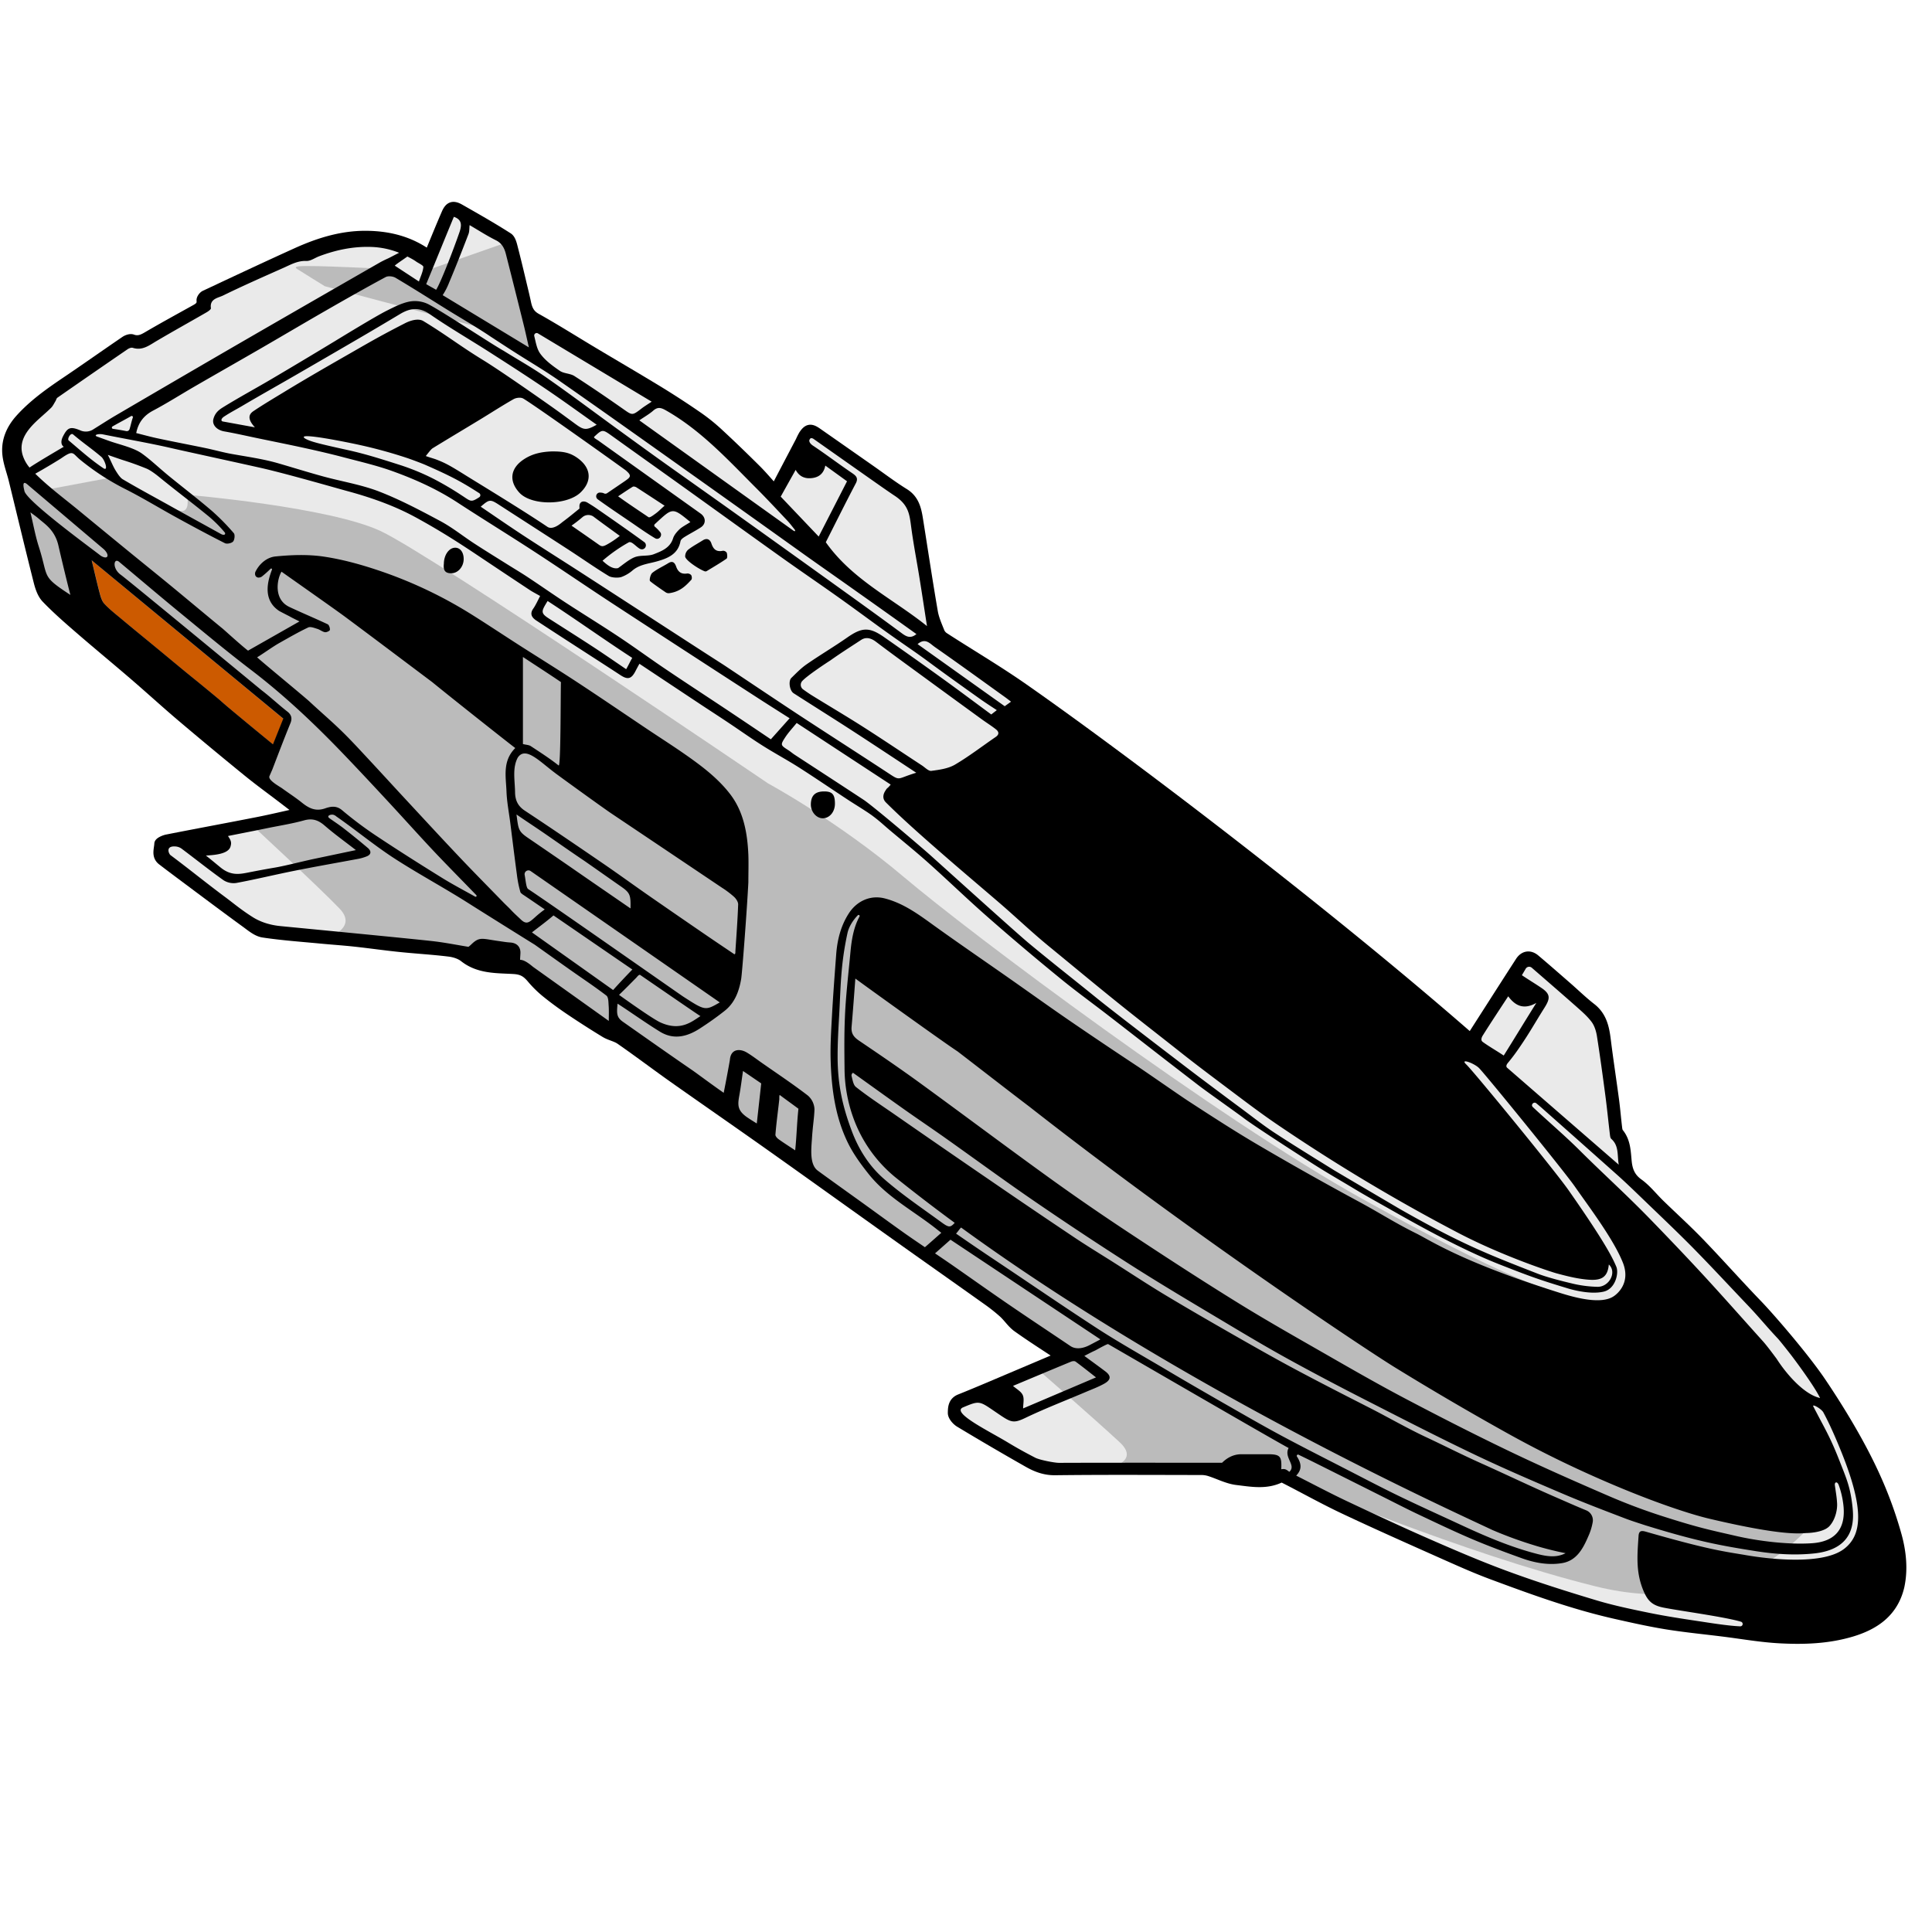 <svg xmlns="http://www.w3.org/2000/svg" viewBox="0 0 1500 1500"><title>Orca</title><g id="Orca"><g id="Colour"><path fill="#eaeaea" d="M1472.49,1192.27a312.47,312.47,0,0,0-16-44.3c-11.86-26.67-29.1-54.66-42.85-75-13.06-19.31-39.4-49.78-49.46-60.21-15.17-15.72-29.66-32.09-44.82-47.82-9.94-10.3-20.58-19.92-30.85-29.91-5.52-5.37-10.34-11.66-16.51-16.09s-8.43-9.89-9.15-17.14c-.75-7.54-.77-15.53-6.11-22-.94-1.13-1.18-3-1.36-4.57-.84-7-1.4-14-2.33-21-2.09-15.69-4.51-31.34-6.45-47-1.18-9.52-3.14-18.29-11.39-24.63-6.45-5-12.29-10.72-18.43-16.08-8.33-7.26-16.63-14.56-25.08-21.67-4.11-3.46-8.42-2.64-11.31,1.84q-11.5,17.82-22.92,35.7c-5.2,8.11-10.38,16.22-15.49,24.2C1023.37,702.9,866.78,585,794.72,534.7c-20-14-41-26.32-61.46-39.57a9.69,9.69,0,0,1-3.73-4.11c-2.07-5.21-4.44-10.47-5.38-15.93-4-23.2-7.48-46.48-11.18-69.72-1.36-8.55-2.48-17-11.06-22.27-9.29-5.77-18-12.42-27-18.7Q654.6,350.18,634.3,336c-4.92-3.43-7.06-3-10.29,1.82a52.26,52.26,0,0,0-2.38,4.73c-6.53,12.44-13.07,24.87-20,38.16-5.28-5.83-9.79-11.26-14.78-16.22-9.42-9.38-19-18.64-28.75-27.67a144.3,144.3,0,0,0-15.95-12.92c-9.88-6.84-20-13.44-30.21-19.71-17.15-10.47-34.52-20.57-51.76-30.88-14.63-8.75-29.05-17.88-43.92-26.19-5.12-2.87-6.86-6.85-7.91-11.86-.48-2.27-1-4.54-1.52-6.8-2.8-11.66-5.5-23.33-8.5-34.94-.83-3.19-1.68-7.52-4-9-12.24-7.83-24.87-15-37.52-22.2-5.09-2.89-7.74-1.89-10.09,3.54-4.63,10.68-9,21.48-13.56,32.53-14.83-11.07-31.7-15.2-49.61-15.2-18.63,0-36.11,5.47-52.9,13.05-23.92,10.82-47.68,22-71.44,33.15-1.25.59-2.74,2.63-2.61,3.83.42,3.81-1.69,5.52-4.47,7.07-11.87,6.61-23.79,13.11-35.53,19.93-4.4,2.56-8.34,5.39-13.91,3.34-1.48-.55-4,.35-5.46,1.37-15.56,10.6-30.93,21.49-46.53,32-12.53,8.47-24.81,17.23-35,28.55-7.15,8-11.13,17.37-9.76,28.15.8,6.33,3.19,12.44,4.73,18.69,6.46,26.4,12.76,52.83,19.42,79.17,1.16,4.57,2.85,9.68,6,12.93,8.18,8.5,17.12,16.29,26.05,24,14.07,12.2,28.45,24,42.57,36.18,12.15,10.46,24,21.31,36.21,31.68q25.63,21.71,51.69,42.9c8.78,7.15,18,13.81,27,20.69l14.37,11c-11.93,2.64-22.9,5.29-34,7.47-23.39,4.6-46.84,8.91-70.23,13.52-2.21.44-5.89,2.08-5.94,3.28-.18,4.27-2.37,9.27,2.17,12.77,5.41,4.16,10.88,8.26,16.36,12.34,16.29,12.15,32.53,24.36,49,36.34,4,2.93,8.37,6.62,13,7.32,14.79,2.23,29.77,3.27,44.69,4.7,8.82.84,17.68,1.42,26.49,2.38,11.82,1.28,23.6,3,35.43,4.19,12.59,1.3,25.25,2,37.8,3.55,4.07.5,8.6,1.91,11.74,4.4,11.52,9.12,25.49,8.32,38.57,9.12,6.8.42,10.11,2.82,13.84,7.22a83.6,83.6,0,0,0,11,10.88c6,4.87,12.24,9.44,18.64,13.75q13.52,9.11,27.43,17.57c3.7,2.24,8.33,3,11.84,5.45,13.58,9.44,26.78,19.41,40.28,29,25.51,18,51.21,35.77,76.7,53.83,32.09,22.74,64,45.7,96.09,68.51,23.85,17,47.79,33.81,71.63,50.79a137.27,137.27,0,0,1,12.57,9.95c3.83,3.48,6.71,8.14,10.85,11.1,11,7.88,22.5,15.13,34.22,22.91-11.33,4.8-22.5,9.55-33.68,14.28-15,6.34-30,12.84-45.11,18.89-5.31,2.13-5.42,6.78-5.47,10.64,0,2.43,2.85,5.74,5.29,7.22q26.28,15.84,53,31c6.41,3.66,13,6.21,20.92,6.12,37.94-.45,75.89-.22,113.84-.16a21.56,21.56,0,0,1,6.33,1c7.07,2.25,13.92,5.94,21.13,6.79,11.15,1.33,22.68,3.57,33.63-1.86.83-.41,2.38.12,3.38.63,15.66,8,31,16.62,47,24.12,25.71,12.12,51.7,23.62,77.65,35.19,12,5.33,23.93,10.66,36.18,15.22,31.18,11.6,62.45,23,95,30.44,13.27,3,26.57,6,40,8.22,14.75,2.4,29.66,3.84,44.5,5.69,14.66,1.82,29.28,4.44,44,5.23,18.62,1,37.18.4,55.49-5,18.77-5.57,32.7-15.66,37.33-35.21C1477.41,1218.55,1476,1205,1472.49,1192.27Z"/><path fill="none" stroke="#000" stroke-linejoin="round" stroke-width="8" d="M1472.49,1192.27a312.47,312.47,0,0,0-16-44.3c-11.86-26.67-29.1-54.66-42.85-75-13.06-19.31-39.4-49.78-49.46-60.21-15.17-15.72-29.66-32.09-44.82-47.82-9.94-10.3-20.58-19.92-30.85-29.91-5.52-5.37-10.34-11.66-16.51-16.09s-8.43-9.89-9.15-17.14c-.75-7.54-.77-15.53-6.11-22-.94-1.13-1.18-3-1.36-4.57-.84-7-1.4-14-2.33-21-2.09-15.69-4.51-31.34-6.45-47-1.18-9.52-3.14-18.29-11.39-24.63-6.45-5-12.29-10.72-18.43-16.08-8.33-7.26-16.63-14.56-25.08-21.67-4.11-3.46-8.42-2.64-11.31,1.84q-11.5,17.82-22.92,35.7c-5.2,8.11-10.38,16.22-15.49,24.2C1023.37,702.9,866.78,585,794.72,534.7c-20-14-41-26.32-61.46-39.57a9.69,9.69,0,0,1-3.73-4.11c-2.07-5.21-4.44-10.47-5.38-15.93-4-23.2-7.48-46.48-11.18-69.72-1.36-8.55-2.48-17-11.06-22.27-9.29-5.77-18-12.42-27-18.7Q654.6,350.18,634.3,336c-4.92-3.43-7.06-3-10.29,1.82a52.26,52.26,0,0,0-2.38,4.73c-6.53,12.44-13.07,24.87-20,38.16-5.28-5.83-9.79-11.26-14.78-16.22-9.42-9.38-19-18.64-28.75-27.67a144.3,144.3,0,0,0-15.95-12.92c-9.88-6.84-20-13.44-30.21-19.71-17.15-10.47-34.52-20.57-51.76-30.88-14.63-8.75-29.05-17.88-43.92-26.19-5.12-2.87-6.86-6.85-7.91-11.86-.48-2.27-1-4.54-1.52-6.8-2.8-11.66-5.5-23.33-8.5-34.94-.83-3.19-1.68-7.52-4-9-12.24-7.83-24.87-15-37.52-22.2-5.09-2.89-7.74-1.89-10.09,3.54-4.63,10.68-9,21.48-13.56,32.53-14.83-11.07-31.7-15.2-49.61-15.2-18.63,0-36.11,5.47-52.9,13.05-23.92,10.82-47.68,22-71.44,33.15-1.25.59-2.74,2.63-2.61,3.83.42,3.81-1.69,5.52-4.47,7.07-11.87,6.61-23.79,13.11-35.53,19.93-4.4,2.56-8.34,5.39-13.91,3.34-1.48-.55-4,.35-5.46,1.37-15.56,10.6-30.93,21.49-46.53,32-12.53,8.47-24.81,17.23-35,28.55-7.15,8-11.13,17.37-9.76,28.15.8,6.33,3.19,12.44,4.73,18.69,6.46,26.4,12.76,52.83,19.42,79.17,1.16,4.57,2.85,9.68,6,12.93,8.18,8.5,17.12,16.29,26.05,24,14.07,12.2,28.45,24,42.57,36.18,12.15,10.46,24,21.31,36.21,31.68q25.63,21.71,51.69,42.9c8.78,7.15,18,13.81,27,20.69l14.37,11c-11.93,2.64-22.9,5.29-34,7.47-23.39,4.6-46.84,8.91-70.23,13.52-2.21.44-5.89,2.08-5.94,3.28-.18,4.27-2.37,9.27,2.17,12.77,5.41,4.16,10.88,8.26,16.36,12.34,16.29,12.15,32.53,24.36,49,36.34,4,2.93,8.37,6.62,13,7.32,14.79,2.23,29.77,3.27,44.69,4.7,8.82.84,17.68,1.42,26.49,2.38,11.82,1.28,23.6,3,35.43,4.19,12.59,1.3,25.25,2,37.8,3.55,4.07.5,8.6,1.91,11.74,4.4,11.52,9.12,25.49,8.32,38.57,9.12,6.8.42,10.11,2.82,13.84,7.22a83.6,83.6,0,0,0,11,10.88c6,4.87,12.24,9.44,18.64,13.75q13.52,9.11,27.43,17.57c3.7,2.24,8.33,3,11.84,5.45,13.58,9.44,26.78,19.41,40.28,29,25.51,18,51.21,35.77,76.7,53.83,32.09,22.74,64,45.7,96.09,68.51,23.85,17,47.79,33.81,71.63,50.79a137.27,137.27,0,0,1,12.57,9.95c3.83,3.48,6.71,8.14,10.85,11.1,11,7.88,22.5,15.13,34.22,22.91-11.33,4.8-22.5,9.55-33.68,14.28-15,6.34-30,12.84-45.11,18.89-5.31,2.13-5.42,6.78-5.47,10.64,0,2.43,2.85,5.74,5.29,7.22q26.28,15.84,53,31c6.41,3.66,13,6.21,20.92,6.12,37.94-.45,75.89-.22,113.84-.16a21.56,21.56,0,0,1,6.33,1c7.07,2.25,13.92,5.94,21.13,6.79,11.15,1.33,22.68,3.57,33.63-1.86.83-.41,2.38.12,3.38.63,15.66,8,31,16.62,47,24.12,25.71,12.12,51.7,23.62,77.65,35.19,12,5.33,23.93,10.66,36.18,15.22,31.18,11.6,62.45,23,95,30.44,13.27,3,26.57,6,40,8.22,14.75,2.4,29.66,3.84,44.5,5.69,14.66,1.82,29.28,4.44,44,5.23,18.62,1,37.18.4,55.49-5,18.77-5.57,32.7-15.66,37.33-35.21C1477.41,1218.55,1476,1205,1472.49,1192.27Z"/></g><g id="Detail"><path fill="#ff7100" d="M71.32,435.21c2.17,9,4.05,17.37,6.25,25.63.76,2.88,1.71,6.1,3.63,8.18,3.8,4.1,8.27,7.59,12.58,11.19,9.43,7.85,18.93,15.61,28.4,23.42,10.16,8.38,20.24,16.85,30.5,25.11,3.59,2.88,16,13,18.55,15.33,5.13,4.56,10.45,8.93,15.73,13.32,8.28,6.88,16.59,13.71,25.12,20.74,2.71-6.78,5.41-13.51,8-20Z"/></g><g id="Shadows" opacity=".2"><path d="M1199.63,1000.1s-28.27-6.09-141.69-69.16S753.36,724.63,702,681.12s-105.6-72.84-105.6-72.84-260.58-177-300.67-195.87-150-28.22-150-28.22v5.86c0,5.86-3.2,9.37-11,4.2s-45.72-24-45.72-24L34.69,380.45l-16.5-10.18-1.45,7.48,17.39,84.18L240.52,632.36l-45,8.18s51.33,47.43,68,64.76-16.65,23.13-2.93,23.91,119.78,11.65,119.78,11.65l23,9.72,424.84,300.63-24.22,10.49s45.73,39.87,65.29,58-19.56,21.46-8.31,21.52,125.15,2.44,136.32,6.55,138.68,58.36,241.59,83.89,155-36.18,164.75-44.49S1199.63,1000.1,1199.63,1000.1ZM230.74,208.85c3.67,2.44,21.51,13.39,21.51,13.39l129.07,34.28,25.42,14.67h5.87l-19.56-82.87L330.9,210.08s0,12.35-4.09,12.16c-4.83-.22-14.38-13-22.4-13.35-21.13-.93-48.56-2.09-57.05-2.24C232.94,206.41,227.07,206.41,230.74,208.85Z"/></g><g id="Outline"><path d="M1472.49,1192.27a312.47,312.47,0,0,0-16-44.3c-11.86-26.67-26.14-50.31-42.52-74.44-9.48-14-18.15-24.75-49.79-60.76-14.42-16.41-29.66-32.09-44.82-47.82-9.94-10.3-20.58-19.92-30.85-29.91-5.52-5.37-10.34-11.66-16.51-16.09s-8.43-9.89-9.15-17.14c-.75-7.54-.77-15.53-6.11-22-.94-1.13-1.18-3-1.36-4.57-.84-7-1.4-14-2.33-21-2.09-15.69-4.51-31.34-6.45-47-1.18-9.52-3.14-18.29-11.39-24.63-6.45-5-12.29-10.72-18.43-16.08-8.33-7.26-16.63-14.56-25.08-21.67-4.11-3.46-8.42-2.64-11.31,1.84q-11.5,17.82-22.92,35.7c-5.2,8.11-10.38,16.22-15.49,24.2C1034,710.36,809.8,544.39,794.72,534.7Q764,514.93,733.26,495.13a9.69,9.69,0,0,1-3.73-4.11c-2.07-5.21-4.44-10.47-5.38-15.93-4-23.2-7.48-46.48-11.18-69.72-1.36-8.55-2.48-17-11.06-22.27-9.29-5.77-18-12.42-27-18.7Q654.6,350.18,634.3,336c-4.92-3.43-7.06-3-10.29,1.82a52.26,52.26,0,0,0-2.38,4.73c-6.53,12.44-13.07,24.87-20,38.16-5.28-5.83-9.79-11.26-14.78-16.22-9.42-9.38-19-18.64-28.75-27.67a144.3,144.3,0,0,0-15.95-12.92c-9.88-6.84-20-13.44-30.21-19.71-17.15-10.47-34.52-20.57-51.76-30.88-14.63-8.75-29.05-17.88-43.92-26.19-5.12-2.87-6.86-6.85-7.91-11.86-.48-2.27-1-4.54-1.52-6.8-2.8-11.66-5.5-23.33-8.5-34.94-.82-3.19-1.68-7.52-4-9-12.24-7.83-24.87-15-37.52-22.2-5.09-2.89-7.74-1.89-10.09,3.54-4.63,10.68-9,21.48-13.56,32.53-14.83-11.07-31.7-15.2-49.61-15.2-18.63,0-36.11,5.46-52.9,13.05-23.92,10.82-47.68,22-71.44,33.15-1.25.59-2.74,2.63-2.61,3.83.42,3.81-1.69,5.52-4.47,7.07-11.87,6.61-23.79,13.11-35.53,19.93-4.4,2.56-8.34,5.39-13.91,3.34-1.48-.55-4,.35-5.46,1.37-15.56,10.6-30.93,21.49-46.53,32-12.53,8.47-24.81,17.23-35,28.55-7.15,8-11.13,17.37-9.76,28.15.8,6.33,3.19,12.44,4.73,18.69,6.46,26.4,12.76,52.83,19.42,79.17,1.16,4.57,2.85,9.68,6,12.93,8.18,8.5,17.12,16.29,26.05,24,14.07,12.2,28.45,24,42.57,36.18,12.15,10.46,24,21.31,36.21,31.68q25.63,21.71,51.69,42.9c8.78,7.15,18,13.81,27,20.69l14.37,11c-11.93,2.64-22.9,5.29-34,7.47-23.39,4.6-46.84,8.91-70.23,13.52-2.21.44-5.89,2.08-5.94,3.28-.18,4.27-2.37,9.27,2.17,12.77,5.41,4.16,10.88,8.26,16.36,12.35,16.29,12.14,32.53,24.35,49,36.33,4,2.93,8.37,6.62,13,7.32,14.79,2.23,29.77,3.27,44.69,4.7,8.82.84,17.68,1.42,26.49,2.38,11.82,1.28,23.6,3,35.43,4.19,12.59,1.3,25.25,2,37.8,3.55,4.07.5,8.6,1.91,11.74,4.4,11.52,9.12,25.49,8.32,38.57,9.12,6.8.42,10.11,2.82,13.84,7.22a83.6,83.6,0,0,0,11,10.88c6,4.87,12.24,9.44,18.64,13.75q13.52,9.11,27.43,17.57c3.7,2.24,8.33,3,11.84,5.45,13.58,9.44,26.78,19.41,40.28,29,25.51,18,51.21,35.77,76.7,53.83,32.09,22.74,64,45.7,96.09,68.51,23.85,17,47.79,33.81,71.63,50.79a137.27,137.27,0,0,1,12.57,9.95c3.83,3.48,6.71,8.14,10.85,11.1,11,7.88,22.5,15.13,34.22,22.91-11.33,4.8-22.5,9.55-33.68,14.28-15,6.34-30,12.84-45.11,18.89-5.31,2.13-5.42,6.78-5.47,10.64,0,2.43,2.85,5.74,5.29,7.22q26.28,15.84,53,31c6.41,3.66,13,6.21,20.92,6.12,37.94-.45,75.89-.22,113.84-.16a21.23,21.23,0,0,1,6.33,1c7.07,2.25,13.92,5.94,21.13,6.79,11.15,1.33,22.68,3.57,33.63-1.86.83-.41,2.38.12,3.38.63,15.66,8,31,16.62,47,24.12,25.71,12.12,51.7,23.62,77.65,35.19,12,5.33,23.93,10.66,36.18,15.22,31.18,11.6,62.45,23,95,30.44,13.27,3,26.57,6,40,8.22,14.75,2.4,29.66,3.84,44.5,5.68,14.66,1.83,29.28,4.45,44,5.24,18.62,1,37.18.4,55.49-5,18.77-5.57,32.7-15.66,37.33-35.21C1477.41,1218.55,1476,1205,1472.49,1192.27ZM1275.57,931c12.94,12.49,26,24.82,38.65,37.63,14.51,14.74,28.56,29.93,42.83,44.9,8.74,9.16,14.49,16.41,23.18,25.62,1.55,1.63,9,11.07,11.37,14.21,0,0,16.68,22,21.5,32.06-13.22-3-27.21-20.2-33.7-30.42-2.76-3.71-7.73-10.4-10.73-13.72-15.18-16.86-30.17-33.88-45.54-50.57-13.59-14.75-27.45-29.25-41.41-43.64-19.23-19.83-36.38-35.1-55.94-54.59-11-10.9-24.48-22.43-35.75-33l0,0c-1.76-1.74.83-4.47,2.74-2.89,1.55,1.27,3.08,2.56,4.58,3.89q29.34,25.95,58.57,52C1262.6,918.46,1269.08,924.75,1275.57,931Zm150.7,235.54c-.24-4.44-1.07-8.85-1.67-13.28-.43-2.74,1.83-3.29,2.93-.4a67.52,67.52,0,0,1,3.37,13.34c3.37,22-7.43,30.76-23.83,31.94-17.94,1.28-41.32-1.53-58.83-5.54-21.09-4.84-29.33-6.42-57.47-15.43-14.22-4.56-28.3-9.86-42-15.79-25.82-11.16-51.58-22.51-76.94-34.67-27.34-13.12-54.36-26.92-81.19-41.06-21.19-11.17-42-23.15-62.76-35.06-22.54-12.91-45.16-25.7-67.23-39.37-27.61-17.09-54.85-34.79-81.94-52.69-21.26-14-42.32-28.42-63-43.32C782,890.94,748.81,866,715.23,841.55,699.41,830,683.25,819,667,808c-4.11-2.78-6.27-5.56-5.83-10.76,1.07-12.49,2-25,2.92-37.49,8.88,6.59,71.08,51.29,79.31,56.52,14.35,11,40.85,31.61,55.69,42.85l0,0c127,99.52,261.73,188.87,284,202.57q43.21,26.58,87.59,51.27c20.09,11.18,40.71,21.52,61.67,31,46.16,20.89,79.61,31.59,94.71,35.15,58,13.7,70.57,11.35,75.64,11.13,0,0,12.84-.09,17.7-5.4S1426.72,1171.3,1426.27,1166.55ZM655.7,829.19a114.62,114.62,0,0,0,6.61,38.12,105.92,105.92,0,0,0,34.09,47.74C711,926.74,726,938.2,741.22,949.4c-3.6,4.07-4.83,3.57-11-.94-15-10.91-30.41-21.33-44.29-33.5-11.19-9.82-19.28-22.62-24.61-36.85-6.9-18.42-11-35.49-11-57.85,0-10.86.58-21,1.2-31.81,1.26-22,1-38.87,6.46-64,1.06-4.88,4.19-9.91,8-13.81a.83.83,0,0,1,1.32,1c-4.51,8.19-6.12,17.88-7,27.41-1.51,16.39-3.64,34-4.3,50.47C655.41,803.28,655.54,815.33,655.7,829.19Zm528.86-77.08a3.1,3.1,0,0,1,4.7-.77c11.75,10.21,23.55,20.4,35.24,30.74,4,3.56,8.16,7.19,11.32,11.47,2.18,3,3.38,7,4,10.69,2.42,15.45,4.54,30.94,6.59,46.45,1.3,9.82,2.26,19.69,3.44,29.53.17,1.37.27,3.19,1.14,4,6.16,5.45,4.5,12.81,5.82,20.06L1170.15,829c-1.15-1-.44-2.56.55-3.73a152.82,152.82,0,0,0,9.45-12.67c7.61-11.07,11.72-18.72,18.91-30.08,4.55-7.2,4.91-10.62-2.25-15.47-5.19-3.52-10-6.37-15.22-9.9C1182.24,756.06,1183.46,754,1184.56,752.11Zm-33.33,51.83c6.37-10.14,13-20.12,19.75-30.43,5.66,7.71,12.36,10.51,21.83,5.14-8.66,13.81-17.28,28.06-25.32,40.87-5.49-3.68-11.62-7.14-16.36-10.63C1149.14,807.42,1150.8,804.62,1151.23,803.94Zm-337.5-69.76C831.82,749,850.22,764.33,868.46,779c15.6,12.55,32.71,25.79,48.4,38.22,12.84,10.17,26.23,20.14,39.32,30,11.91,8.95,23.16,17.49,35.48,25.85a1424.64,1424.64,0,0,0,139.84,83.8c34.66,18.19,72.7,30.62,77.27,31.83,8.1,2.16,15.88,4.14,24.2,4.82,9.84.8,15.19-1.37,16.11-11.77,6.47,5.85.37,17.39-8.71,17.33a92.19,92.19,0,0,1-20.27-2.7c-7.8-1.83-19.11-4.71-26.59-7.63-39-15.2-59.58-23.28-106.52-50,0,0-49.43-29.07-51.33-30.25-15.9-9.92-31.46-19.41-47.12-29.7C980.14,873.22,971,866,962.88,860c-5.87-4.29-30.62-22.82-36.4-27.22-10.23-7.77-61.71-47.09-74.52-57.48-18.45-15-35.37-28.16-53.63-43.36-9.56-8-61.71-55.1-75.35-67.37-6.84-6.17-45-38.68-52.6-43.69-17.83-11.73-35.71-23.36-53.56-35-1.65-1.09-3.14-2.41-4.81-3.46-6-3.85-6.26-4-2.34-10,2.56-3.9,5.82-7.34,8.86-11.11l73,47.85c-3.23,3.94-2.24,1.69-4.28,5-.81,1.32-3,5.27.56,8.84,13.71,13.7,31.32,29.07,45.93,41.8s30,25.67,44.55,38.23C790.78,713.93,801,723.68,813.73,734.18ZM197.89,331.78c-7.2-1.3-18.77-3.44-24.95-4.55-1.59-.4-1.31-2.19.89-3.7,5.12-3.38,8.64-5.1,13.93-8.21,13.53-8,27.22-15.66,40.81-23.52q24.66-14.25,49.26-28.59,16.47-9.61,32.82-19.42c7.72-4.61,14.75-5.59,23,.11,15,10.39,30.89,19.57,46.29,29.43,14.66,9.38,29.29,18.81,43.7,28.57,13.33,9,26.36,18.5,39.62,27.85-9.33,5.35-10.69,3.72-19.34-2.65-6.34-4.65-8.45-6.21-13.55-9.86C424,312.7,389.5,288.41,375,279.53c-18.14-11.11-28.09-19.19-46.3-30.25-4.3-2.61-11.08.05-14.2,1.65-17.36,8.89-25,13.27-41.94,23-17.27,9.89-34.7,19.88-51.7,30.25-7.77,4.74-16.5,9.9-24.06,15C191.77,322.51,193.43,326.86,197.89,331.78Zm82.23,13.89a365.33,365.33,0,0,1,35.88,9.9c2.65.85,11.45,4.15,13.95,5.24,21.39,9.37,28.95,13.65,42,22a1.89,1.89,0,0,1,.18,3.21c-6.67,4.33-6.53,3.21-13.68-1.4a236,236,0,0,0-22.8-13.35,180,180,0,0,0-24.31-10c-14.25-4.53-26.67-8.6-41.28-11.83-22.41-4.95-29-6.56-33.14-8.94C228.14,334.6,275.75,344.64,280.12,345.67Zm81.69,23.56c-12.39-7.75-16.11-9.81-23.39-12.58-1.54-.59-5.64-1.72-7.84-2.6,1.13-1.29,3.87-5.12,5.27-6,12.19-7.49,24.49-14.81,36.72-22.24,8.74-5.3,17.31-10.88,26.2-15.92,2-1.13,5.55-1.54,7.39-.5,6.69,3.75,61.69,42.8,79.58,55.71,5.3,4.47,3.64,5.46-1.09,8.77l-13.24,9a2.41,2.41,0,0,1-2.44.2,5.06,5.06,0,0,0-1.39-.47,15.3,15.3,0,0,0-1.66-.17,2.88,2.88,0,0,0-2.54,4.5,3.35,3.35,0,0,0,.74.76c8.3,6,16.82,11.69,25.29,17.46,6.38,4.34,12.64,8.87,19.26,12.77a3,3,0,0,0,.4.2c3,1.2,5.53-2.7,3.39-5.1l-.18-.2a27.2,27.2,0,0,0-3.75-3.8,1.34,1.34,0,0,1-.16-2.06c13.88-12.74,13.31-13.49,27.63-1.65-2.39,1.64-6.51,3.72-8.52,5.69s-4.09,4.35-4.9,6.94c-2.34,7.47-8.86,9.94-14.88,12.31-4.5,1.78-10.14.6-14.72,2.28-4.39,1.61-9.66,6.19-13.08,8.53-4.4,1.1-8.9-2.78-12.1-5.7a121.06,121.06,0,0,1,20.26-14.23c2.37-1.36,5.88,3.57,9.05,5.12l.05,0a3.11,3.11,0,0,0,4-4.23,2.73,2.73,0,0,0-.77-1c-12.17-8.88-24.56-17.46-36.92-26.06-2.91-2-4.14-2.74-7.14-4.59-2.84-1.75-4.76-.76-5.17-.41-1.65,1.4-1.25,3.16-1.25,4.9-4.09,3.27-8.53,7-13.17,10.4-.77.58-7.17,6.53-11.56,3.88C405.82,396.05,368.71,373.54,361.81,369.23Zm129.47,8.67c.64-.39,2.1,0,2.88.51,7.35,4.72,14.65,9.53,21.83,14.22-3.43,2.94-4.6,4.45-7.74,6.65-1.22.86-3.81,2.91-4.82,2.22-7.33-5-16-10.67-23.53-16.17C483.62,382.87,487.37,380.26,491.28,377.9ZM465.09,423c-7-4.93-14-9.79-21.37-14.89a107.86,107.86,0,0,0,8.55-6.63,7,7,0,0,1,9,0c6.57,4.91,13.92,10.19,19.92,14.57A65.93,65.93,0,0,1,471,422.9C468.32,424.33,467.15,424.46,465.09,423ZM387.71,392.1c18.08,11.7,36.21,23.34,54.26,35.07,10.68,6.94,19.84,13.45,30.71,20.07,2.09,1.27,7.16,1.6,9.77.74a28,28,0,0,0,8.76-5.19c5.53-4.6,12.3-5.1,18.81-6.93,8.18-2.31,16.41-5.46,18.31-15.68.23-1.25,1.87-2.48,3.13-3.26,4.13-2.57,8.5-4.78,12.58-7.42,4.27-2.76,4.09-7.8-.12-10.79q-39.69-28.29-79.37-56.63c-1.18-.84-3.85-2.14-3.25-2.95,6.45-6,6.51-5.92,14.12-.46,18.09,13,36.26,25.88,54.36,38.85,25.84,18.52,51.61,37.13,77.48,55.59,13.88,9.89,28,19.5,41.88,29.34,11.14,7.88,22.13,16,33.15,24C701,500,708.41,504.55,721.17,514c13,9.62,26.17,19,39.33,28.36,4.51,3.22,9.19,6.21,13.42,9l-4.31,3.35c-11.87-8.75-24.82-18.47-37.94-27.93q-22.49-16.23-45.24-32.09c-11.6-8.1-17.27-7.66-28.77.36-10.23,7.14-21,13.5-31.25,20.6-4.37,3-8.17,6.95-12,10.69-2.49,2.44-1.35,9.9,1.74,11.89,14.46,9.29,29,18.39,43.45,27.73,17,11,33.82,22.17,51.78,34-14.81,4.4-12.15,6.6-20.65,1-23.21-15.25-46.6-30.22-69.84-45.44-15.85-10.38-57.24-38.14-59.39-39.52-17.67-11.32-35.25-22.77-52.86-34.18q-29.53-19.16-59.08-38.28c-14.29-9.22-28.69-18.26-42.92-27.58-11.24-7.37-22.28-15-33.41-22.56C380,387.53,380.61,387.5,387.71,392.1ZM773,572.21c-10.5,7.19-20.61,15-31.57,21.46-5.29,3.09-12.08,4-18.33,4.83-2.2.29-4.87-2.62-7.25-4.18-15.28-10-30.43-20.23-45.83-30.05-13.09-8.35-26.48-16.23-39.69-24.4-2.24-1.39-4.39-2.91-6.78-4.61a4.37,4.37,0,0,1-.69-6.52c3.93-4.32,19.61-14.6,21.75-15.93,8-5.7,15.78-10.61,24-16,3.76-2.47,7.7-1.4,11.4,1.39,11,8.35,22.23,16.49,33.41,24.66q24.36,17.82,48.79,35.57c3.63,2.63,7.44,5,11,7.79C775.57,568.06,776,570.2,773,572.21Zm-47.59-70.14c18.54,12.93,36.83,26.22,55.2,39.4,1.39,1,2.74,2.08,4.35,3.31l-4.9,3.53L712.41,500.1C718.4,494.92,722,499.69,725.45,502.07Zm-97-160.53c.79-1.23.88-1.8,2.9-1C650.1,353.76,666,365,684.76,378.15c2.2,1.54,7.41,5.15,9.62,6.6,11.37,7.42,11.76,14.75,13.19,25.36,1.76,13,4.26,25.86,6.35,38.8,2,12.38,3.86,24.79,5.79,37.19-26.36-21.23-57.94-35.88-78.56-65.11,7.36-14.51,15.13-30.19,23.27-45.68,2.25-4.29.07-6-2.94-8.07-10.18-6.9-20.18-14.51-30.42-21.33C629.78,345.05,627.92,343.32,628.42,341.54ZM617.76,364.8c3,5.61,7.78,7.18,13.46,6.26,5.3-.85,8.52-4.11,9.54-9.59l16.87,12.2-22,42.91-29.49-31C610,378.65,613.81,371.83,617.76,364.8ZM517.59,318.94c27.06,15.52,47.78,38.27,69.45,59.95,8.31,8.31,16.31,16.93,24.38,25.48,2,2.14,3.76,4.56,5.64,6.86.63,1.24.26,1.5-1,.8L496.37,326.36c4.19-2.88,7.78-4.89,10.8-7.54C510.93,315.52,513.61,316.66,517.59,318.94Zm-99.91-60.08,88.27,53c-3.18,2.14-5.64,3.61-7.89,5.34-7.23,5.55-7.12,5.34-14.2.37-12.48-8.76-25.08-17.36-37.9-25.61-3.27-2.1-8.09-1.85-11.26-4-5.57-3.84-11.36-8-15.26-13.4-2.67-3.67-3.42-8.75-4.61-13.51A1.92,1.92,0,0,1,417.68,258.86Zm16.72,36.87c33,23,65.72,46.3,98.49,69.57q45.9,32.59,91.69,65.35c13.75,9.78,27.59,19.44,41.35,29.21Q688.76,476,711.52,492.3c-5.29,4.38-8.88,1.19-12.88-1.76-14.75-10.89-29.62-21.61-44.51-32.3q-42.37-30.47-84.84-60.81c-18-12.84-36-25.52-54-38.35-11.55-8.24-23-16.58-34.49-24.92-19-13.77-37.68-27.87-56.91-41.26-10.71-7.46-22.17-13.85-33.26-20.78,0,0,0,0-.06,0-12.19-7.07-45.68-29.44-58.13-36a23.68,23.68,0,0,0-14.46-2c-6.15,1.19-12,4.26-17.74,7.11-8.78,4.39-35.46,20.74-40.44,23.76q-24.57,14.91-49.34,29.51c-12.48,7.35-25.24,14.23-37.54,21.86-3.13,1.95-6.07,4.31-7.27,9.12-1.08,4.34,2.63,8.44,8.46,9.46,8.81,1.53,17.53,3.55,26.28,5.37,12.44,2.58,24.9,5.07,37.31,7.8,10,2.2,19.89,4.5,29.75,7.11C280,358.52,292.8,361.48,305,365.9c17.54,6.34,34.52,14,50.26,24.3,19.83,12.93,40,25.32,59.83,38.24,20.3,13.22,40.28,26.93,60.55,40.19q55,35.94,110.11,71.59c9,5.85,18.1,11.57,27.32,17.45L598.48,574c-11.85-8-24.31-16.37-36.83-24.71-15.08-10-30.27-19.92-45.29-30.06-12.22-8.24-24.12-17-36.39-25.12-13.42-8.92-27.17-17.34-40.66-26.14-9.88-6.45-19.55-13.24-29.39-19.75-5.2-3.45-10.58-6.63-15.87-9.95-8.6-5.4-17.26-10.72-25.77-16.26-8.84-5.75-17.12-12.48-26.37-17.43-15.55-8.32-31.25-16.65-47.66-23-13.92-5.36-29-7.75-43.45-11.71-11.66-3.2-23.21-6.81-34.82-10.18-12-3.46-24.3-5.11-36.52-7.32-6.5-1.18-12.87-3-19.33-4.36-12.62-2.63-25.28-5-37.89-7.71-5.48-1.16-10.87-2.68-16.48-4.07,1.57-7.9,5.67-13.49,13-17.38,11.07-5.86,21.65-12.62,32.5-18.89,17.06-9.87,34.2-19.6,51.26-29.46,16.74-9.69,33.39-19.56,50.16-29.2,15.49-8.89,31-17.71,46.73-26.18,2-1.06,5.7-.63,7.74.59,13.57,8.06,26.89,16.53,40.29,24.86,8.8,5.46,23.75,14.15,33.18,20.58l.37.24c6,3.92,12,7.86,18.05,11.72C410.84,280.67,422.94,287.73,434.4,295.73Zm56.47,215.06c-1.51,2.54-2.95,5.78-4.72,8.77-8.59-5.81-17-11.67-25.61-17.29-11.48-7.51-23.1-14.81-34.64-22.23-6.56-4.22-5.4-5.73-.74-13.43C447.5,481.15,468.53,496.25,490.87,510.79Zm-126.26-336c6.86,4,13.44,8.29,20.43,11.76,4.72,2.36,6.59,6.22,7.74,10.71q7,27.51,13.84,55.07c1.37,5.52,2.56,11.09,4,17.38l-66.93-40.55a51.85,51.85,0,0,0,5-9.76c5.25-12.42,10.17-25,15-37.57C364.52,179.73,364.32,177.26,364.61,174.78Zm-12.23-6.46c6.13,2.12,6.32,6.22,4.36,11.92C352,194,342,219.85,338.6,225c-2.4-1.45-4.9-2.71-7.7-4.4C336.57,207,346.64,182.11,352.38,168.32Zm-31.25,33.45c.72.42,1.4.9,2.08,1.37,2,1.37,5.58,2.92,5.48,4.14-.31,3.71-2.11,7.29-3.44,11.27l-18.75-12.3c1.36-1.4,6.41-4.63,9.79-7.1Q318.74,200.38,321.13,201.77ZM22.6,333.16c4.85-6.14,11.38-10.93,17-16.47,1.46-1.43,2.36-3.44,3.46-5.22.55-.89.76-2.18,1.52-2.71q27.19-18.92,54.51-37.64c1.11-.76,2.91-1.44,4-1.07,7.52,2.4,12.83-2,18.65-5.4,12.8-7.55,25.81-14.76,38.69-22.19,1.33-.77,3.44-2.27,3.32-3.15-1.07-7.39,5.51-7.95,9.36-9.84C188.57,221.9,204.29,215,220,208c5.69-2.53,11.09-5.68,17.89-5.4,3.25.13,6.58-2.39,9.9-3.64,13.28-5,26.87-7.82,41.21-7.21a63.63,63.63,0,0,1,20.88,4.51c-3.53,1.76-7.33,3.81-8.7,4.43-2.24,1-4.46,2.08-6.6,3.3q-37.67,21.61-75.29,43.29-24.72,14.25-49.39,28.56-40.08,23.3-80.06,46.72c-5.74,3.36-11.31,7-17,10.52a10.66,10.66,0,0,1-10.79.94c-7.37-3-9.6-2.16-13.1,4.7-2.89,5.66,0,7.92.58,8.13-4.23,2.49-21.35,12.52-26.6,16.17a27.91,27.91,0,0,1-5.39-9.82C15.22,345.27,18.24,338.68,22.6,333.16Zm80.54-9c-1,2.8-1.6,6-2.54,9A2.25,2.25,0,0,1,98,334.69c-2.9-.56-6.91-1.28-10.23-1.73a1,1,0,0,1-.38-1.89c4.82-2.78,10.25-5.59,14.37-8A.94.94,0,0,1,103.14,324.16ZM78.66,354.68c2.75,2.34,5.77,11.55,1.63,8.86C70,356.61,61.9,349.16,53.36,342c-1.38-1,1.3-6.19,3.3-4.79C65.22,344.46,70.1,347.47,78.66,354.68ZM30.12,424.4c-2.76-8.64-4.32-17.62-6.51-26.63,2.27,1.73,4.52,3.25,6.54,5,4.69,4.14,12.48,8.74,15.23,20.91,2,8.78,6.88,29.18,9.28,38.22C31.63,446.81,38,449,30.12,424.4ZM19,381.36c-.71-3-2.24-9.35,2.69-4.88,20.73,17.58,38.15,32.35,58.89,49.92,5,4.73,3.15,8.57-2.45,5C73.48,427.62,21.18,389.61,19,381.36ZM186.81,557.2c-5.29-4.4-10.6-8.76-15.74-13.33-2.57-2.28-15-12.45-18.54-15.33-10.26-8.26-20.35-16.73-30.51-25.11-9.46-7.81-19-15.57-28.39-23.42-4.32-3.6-8.79-7.09-12.58-11.19-1.93-2.07-2.87-5.3-3.64-8.17C75.22,452.38,73.34,444,71.16,435c50.26,41.52,99.47,82.18,148.78,122.9l-8,20C203.4,570.9,195.08,564.07,186.81,557.2ZM218.94,612c-1.93-1.39-11-6.24-9.75-9.36.38-.92,2.25-5.2,2.25-5.2,4.87-12.68,9.06-23.74,14.07-36,1.67-4.06.4-6.83-2.43-9-6.65-5.19-13.2-11.37-19.91-16.48-.87-.66-103.52-85.48-109.39-89.7-6.87-4.95-5.5-13.46-1.36-10.11,15.46,12.93,30.34,25.58,45.43,38,18.83,15.43,37.52,31.06,56.86,45.82,26,19.83,49.6,42.15,72.15,65.68,11.52,12,22.89,24.2,34.22,36.41,12.12,13.06,24,26.35,36.2,39.32C348,672.7,359,683.78,369.83,695a.74.74,0,0,1-.89,1.16c-8.64-4.84-17.43-9.44-25.84-14.65-16.92-10.49-33.76-21.14-50.34-32.16A294.3,294.3,0,0,1,265.55,629c-4.59-3.87-9.17-2.74-13.18-1.36-7.49,2.58-12.72-.23-18.15-4.62C229.33,619.11,224,615.68,218.94,612Zm35.44-127.34c-9.87-4.64-19.95-8.82-29.81-13.47-12.67-6.1-9.24-22.14-6-27.34,2,1.48,41,28.83,49.31,35,22.63,16.81,45.13,33.81,67.68,50.73,15.27,12.5,62.21,49.61,64.5,51.2-10.13,10.1-7.24,22.34-6.81,33.9.31,8.07,1.9,16.09,2.92,24.13,1.72,13.57,3.38,27.16,5.21,40.72a85.43,85.43,0,0,0,2.66,13.1,2.56,2.56,0,0,0,1.18,1.28,2.44,2.44,0,0,0,.56.51c1.44.91,7.85,5.28,17.16,11.65a83,83,0,0,0-7.45,6c-4.79,4.3-6.8,6-11.25,1.71-2.35-2.27-5-4.58-7.49-7.27-1.8-1.95-3.82-3.75-5.69-5.67-11.65-12-23.41-23.84-34.9-36-14.39-15.2-28.57-30.6-42.81-45.94-9.21-9.93-18.33-19.94-27.56-29.84C279,581.8,272.22,574.35,265,567.36c-7.94-7.73-16.4-14.92-24.5-22.49-4.21-3.93-37.35-31.17-40.88-34.54,4.32-2.53,12-8.19,17.42-11.21,7.33-4.12,14.62-8.35,22.21-11.95,1.82-.86,4.81.39,7.14,1.09,2,.61,3.84,2.21,5.88,2.57,1.22.22,3.78-1,3.85-1.76C256.3,487.62,255.5,485.19,254.38,484.66ZM431,600.17c.52.5,36.75,26.76,43.69,31.41q42.91,28.78,85.8,57.61a73,73,0,0,1,9.47,7.15c1.56,1.47,3.21,3.94,3.14,5.9-.44,12.14-1.35,24.27-2.15,36.39,0,.46.14,3.11-1.28,1.93-7.13-4.82-14.22-9.56-21.25-14.38Q526.25,711,504.1,695.64c-11.94-8.29-23.69-16.86-35.68-25.07-20.25-13.86-40.52-27.69-61-41.2-5.46-3.6-7.45-8.21-7.53-14.3-.13-9.31-2.23-18.81,2.13-26.92C408.11,579.22,418.85,591.1,431,600.17ZM406,577.67v-67.6c9.06,6,17.25,11.27,25.35,16.69l4.15,2.79c-.3,11.18-.06,66.13-1.78,64.77-6.88-5.44-14.31-10.22-21.66-15.05C410.59,578.33,408.56,578.32,406,577.67ZM530.48,773.78c-2-1.26-105.67-73.92-120.43-83.53-1.53-1-1.86-6.45-2.67-10.76a3,3,0,0,1,4.58-3.22l146.87,102C547.53,784.78,547.53,784.78,530.48,773.78Zm13.34,15.13c-6.4,4-15.26,12.1-31.08,4.9-4.39-2-17.18-10.68-32.12-21.39,5.57-5.32,8.25-8.16,13.29-13.21.77-.78,2.2-2.94,3.22-2.2C520.55,773.08,541.21,787.33,543.82,788.91ZM401,632.36c7.37,5.08,15.49,10.38,22.54,15.25,9.87,6.82,19.7,13.73,29.66,20.43,2.53,1.7,24.64,17.28,27.88,19.51,8.06,5.53,8.68,6.73,8.44,17.75-16.13-11.12-32-22-47.84-33q-15.72-10.82-31.47-21.57C402.3,645.39,402.54,643.85,401,632.36ZM177,649.08c9.41-1.88,20.32-4,31.23-6.25,9.31-1.88,18.73-3.36,27.86-5.9,6.52-1.81,11.1-.17,16,4.08,7.58,6.58,15.79,12.45,24.21,19-13.87,2.91-19,4-32.2,6.77-8.41,1.75-22.47,5.42-30.71,6.82s-14.53,2.6-21.64,4c-6.53,1.28-12.83,2-20.16-3.82-2.58-2.06-8.42-7-11.73-9.53,6.37-.4,17.38-1.06,19.11-7C179.86,654.24,179.49,652.69,177,649.08ZM472.66,792.64c-19.14-13.66-39.22-28-58.85-42-4.34-3.63-7.41-5.43-10-5.43,0-1.93.3-4.51.26-5.9-.1-3.87-2.42-7.25-8.1-7.57-2.91-.17-5.87-.71-8.63-1.09-13.18-1.84-15-3.64-21.48,2.64a24,24,0,0,1-2.15,1.83c-9.33-1.53-17.56-3.16-25.86-4.19-13.6-1.67-114.54-11.36-120.11-11.91-10.26-1-17.31-4.3-21.42-6.9-9-5.68-14.81-10.64-21.08-15.32-16.13-12-26.8-20.85-42.9-32.9-1.26-.94-4.35-7.66,4.58-6.64a9.31,9.31,0,0,1,3.84,1.47c10.95,8.18,21.61,16.74,32.74,24.65a14.55,14.55,0,0,0,10,2.15c15.13-2.82,30.1-6.47,45.2-9.48,16-3.2,32.06-6,48.09-9a36.18,36.18,0,0,0,8.25-2.3c3.62-1.65,3-4.36.44-6.48q-9.09-7.69-18.47-15c-3.66-2.86-7.57-5.4-11.37-8.09a0,0,0,0,0,0,0c-2.27-1.79,1-3.07,3.21-2.59a6.44,6.44,0,0,1,2.36,1.35c15.47,10.77,30,22.89,45.82,33.07,18.36,11.81,37.64,22.18,56.09,33.87,12.86,8.16,42.88,26.9,52.18,32.67,8.9,6.33,18.35,13.08,27.84,19.77,9.25,6.52,18.69,12.78,27.66,19.65,1.58,1.21,1.57,4.87,1.73,7.43C472.85,784.36,472.66,788.48,472.66,792.64ZM413,723.91c5.68-4.41,11.39-8.59,16.73-13.18,16.94,11.61,40.2,27.6,61.23,42-4.39,4.49-10.4,10.85-14.93,15.93ZM587.57,872.26s-4.14-2.51-7.17-4.57c-8.12-5.5-7.73-9.81-6.35-17.43,1.09-6,1.82-12,2.82-18.76L591,841.15C589.82,852,588.86,860.56,587.57,872.26Zm29.81,20.87c-3.74-2.52-9.49-6.15-13.07-8.79-1.06-.78-2.37-2.32-2.28-3.41.82-9.84,1.91-17.45,3-27.26.07-.63-.13-2.55.29-3.58,4.81,3.61,10.85,7.93,14.58,10.73C618.69,872.07,618.53,882.12,617.38,893.13Zm83.51,63.34c-11-7.83-21.84-15.78-32.77-23.65-7.29-5.24-27.58-19.77-33.21-23.94-6.61-4.9-5-17.25-4.46-25.65.68-10.14,1.69-15.08,1.91-22a14.85,14.85,0,0,0-5.13-10.64c-11.5-8.86-23.63-16.91-35.54-25.25-4-2.78-7.83-5.78-12-8.25-5.12-3-12.3-3-13,5.75-.06.72-2.79,15.59-4.81,25.62-9.39-6.52-21.33-15.45-24.3-17.48-18.05-12.39-35.91-25-53.85-37.6-5.07-3.54-5-6.45-4.25-14.14,10.54,6.84,21.93,15,32.86,21.72,10.74,6.62,21.18,3.92,31-2.41,6.63-4.29,13.12-8.85,19.31-13.76,7.89-6.25,11.18-15.21,12.8-24.77.77-4.6,4.47-53.19,5.58-75,0-7.35.24-14.32,0-21.27-.71-16.56-3.57-32.94-13.54-46.37-6.69-9-15.49-16.83-24.5-23.65-13.82-10.47-28.62-19.65-43-29.34-17.24-11.59-34.41-23.28-51.78-34.68-14.5-9.53-29.26-18.67-43.87-28-12.5-8-24.86-16.25-37.43-24.15A339.94,339.94,0,0,0,294.23,443c-14-4.72-28.46-8.72-43-10.87-12.22-1.79-25-1.33-37.36-.1-6.52.65-12.43,5.47-15.6,12a3.8,3.8,0,0,0-.21,2,2.69,2.69,0,0,0,3,2.39,4.58,4.58,0,0,0,2.16-.72,80.56,80.56,0,0,0,6.87-6.12.65.65,0,0,1,1.06.71c-3.16,8.33-7.62,23.13,5.43,31.94,0,.1,7.79,4.1,7.81,4.07,3.14,1.81,4.63,2.38,8.11,4.18l-39.92,22.68c-5.26-4-18.45-16.05-19.62-17-13.15-10.79-26.17-21.73-39.3-32.55C122,446,110.17,436.52,98.45,426.92q-18.81-15.39-37.58-30.85c-10.32-8.48-21.07-16.5-30.76-25.66-.91-.86-1.83-1.73-2.74-2.63,5.75-3.13,18.34-10.69,20.69-12.32,9.14-6.31,8.18-3.49,14,1.33a191.23,191.23,0,0,0,36,23.32c13.27,6.75,26,14.56,39.07,21.72,12.41,6.81,24.87,13.53,37.51,19.91,1.59.8,5.18,0,6.34-1.3s1.6-5.28.54-6.49a172.42,172.42,0,0,0-17.06-17.34c-10.67-9.15-21.85-17.7-32.75-26.58-8.54-6.95-14.1-12.52-21.4-17.81-6.16-4.46-16.66-6.85-24.07-9.36-2.5-.85-7-2.52-11-3.94-2.75-1.2,1.1-2.39,4.84-1.63,16.65,3.38,36.73,6.85,53.27,10.7,9.34,2.17,62.14,13.63,72.24,16,21.08,5,55.62,15,63.51,17.13,32.37,8.7,48.76,17.82,57.35,22.59,15.28,8.5,27.89,16.45,42.49,26.19,14,9.36,28.64,19.13,42.71,28.42,1.76,1.16,5.39,3.09,7.7,4.4-1.53,3-3.53,7.28-5.34,9.84-2.93,4.16-.95,7,2.3,9.16,16.45,10.82,33,21.46,49.56,32.16,5.27,3.42,10.55,6.82,15.8,10.27,5.79,3.81,8.59,3,11.77-3.21.89-1.75,1.84-3.47,3-5.58,16.06,10.67,31.91,21.21,47.78,31.73,7.33,4.85,14.72,9.61,22,14.49,8.65,5.77,17.12,11.82,25.91,17.37,9.34,5.9,19.1,11.12,28.41,17.06,13.15,8.4,26,17.23,39.09,25.79,4.62,3,13.26,8.24,17.68,11.52,6.13,4.56,8.28,6.86,14.14,11.77,9.94,8.35,20.05,16.52,29.71,25.18,15.37,13.76,30.19,28.13,45.7,41.73q27,23.7,54.84,46.44C834,768.61,847,778,859.61,787.72c14.53,11.22,29,22.52,43.51,33.77q14,10.83,28,21.6c6.14,4.7,29.47,21.15,34.36,24.89,8.72,6.67,48.24,32,53.15,35.14,12.4,7.93,20.69,12.52,33.28,20.12,9.4,5.68,19.55,11.2,29.1,16.65,35.15,20.07,62,33.47,83.37,41.85,22.56,8.86,30.18,11.69,51.74,18.21,0,0,17.28,5.79,29.19,2.81,9-2.25,11.74-14.48,9.54-19.43s-6-15-37.12-59.4c-10.72-15.31-73.7-92.17-79.2-97.37s5.5-1.35,9.62,2.5,66.48,80.53,74.53,92.12c10.71,15.41,30.15,40.94,37.37,59.26,6,15.35-4,23.85-7.12,25.94-9.21,6.24-27.5,1.89-41.25-2.42-75.36-23.64-100-40.2-111.83-46.2-16.86-8.32-27.53-15.42-44-24.35Q1016.12,912,977.2,889.16c-18.56-10.88-36.62-22.62-54.66-34.35-6.39-4.16-32.65-22.48-39.64-27.09Q856.19,810.08,829.79,792c-15.55-10.68-30.86-21.68-46.3-32.5-20.14-14.12-40.48-28-60.4-42.39-11.26-8.15-22.48-16.06-36.18-19.58-11.4-2.92-21.86,2.28-27.86,11.57-6.3,9.74-9,20.63-9.84,32-1.21,15.91-2.4,31.82-3.28,47.74-.64,11.65-1.38,23.34-1,35,.7,22,3.66,43.85,13.57,63.85,4.26,8.59,10.11,16.57,16.14,24.1,13.14,16.4,31.49,26.64,48,39,2.7,2,5.34,4.14,8.2,6.36-2.39,2.06-10.16,9-12.75,11.18C712.91,964.78,706.84,960.72,700.89,956.47ZM83.71,353.17c3.49,1.25,9.12,3.19,11.61,4,7.14,2.27,11.27,3.77,18.2,6.54,3.2,1.28,7.45,4.51,10.24,6.79C136.61,381,149.15,390.35,162,400.88a98.57,98.57,0,0,1,12.66,12.71c.63,1.65-.95,2.21-3.31.9-19.15-10.62-31.89-17.57-48-26.53-9.52-5.3-18.65-10.29-28-15.82-2.07-1.21-4.11-4.47-5.42-6.56C87.83,362.28,86.23,358,83.71,353.17Zm699.1,659.39c-14.51-9.93-28.84-20.13-43.28-30.19-4.68-3.26-9.43-6.44-13.57-9.26l12-10.61c46.6,31,69.29,46.09,116.31,77.34-.14.27-2.74,1.56-8.12,4.4-5.08,2.7-10.8,3.7-15.1.81C815,1034.23,798.82,1023.51,782.81,1012.56Zm-40.55-54.8c1.32-1.28,2.63-3.48,3.93-4.72,171.14,124.6,373.75,216.61,412.5,234.85a316.23,316.23,0,0,0,32.89,12c6.9,2.16,16.9,4.66,23.94,6-7,3.67-14.48,2.53-22,.6-21-5.41-40.87-14-60.51-23.14-15.74-7.3-31.57-14.44-47.19-22-13.57-6.57-26.93-13.6-40.35-20.49-16.21-8.33-32.47-16.56-48.55-25.13-12.49-6.65-24.79-13.67-37.07-20.7-17.87-10.24-35.75-20.47-53.46-31-16.34-9.71-37.55-21.7-53.49-32-27.72-18-51.73-34.55-79.2-52.89C762.79,971.86,753.58,965.61,742.26,957.76Zm89.34,99.42c1-.42,2.69-.61,3.43-.07,5.2,3.82,10.23,7.86,15.91,12.29l-56.59,24.09c0-3.54,1-7.41-.28-10.31s-4.77-4.66-7.57-7.18C801.31,1069.8,816.44,1063.44,831.6,1057.18ZM1001,1142.74c-2.38-1.92-3.47-2.53-6.23-2,.4-9.85-.43-11.68-10.54-11.68-6.8,0-13.61,0-20.42,0-6.57,0-11.48,3.15-15,6.61H928.41c-35.38,0-70.75-.05-106.12.08-3.75,0-15.25-2.27-18.55-4-9.91-5.13-15-8.07-22-12.28-14.53-8.7-42.9-22.55-34.28-26.68,13.2-5.59,12.83-5.13,25.39,3.39,11.68,7.93,13.18,9.5,23.18,4.7,15.39-7.38,31.38-13.52,47.09-20.22,4.84-2.06,9.83-3.9,14.39-6.48,5.2-3,5.22-6,.65-9.46-5.31-4-10.67-7.87-16.28-12,3-1.51,5.68-3,8.49-4.23.51-.23,9.34-5.29,10-4.92,13,7.46,129,74.8,140.11,80.66C996.52,1131.7,1006.78,1137.61,1001,1142.74Zm430.79,59.77c-20.28,15.67-77.64,4.65-77.64,4.65-17.11-2.81-29.06-4.38-76.91-18.13-2.86-.67-4.8-.62-5.07,3.48-1,15.15-2.28,28.42,4,43,3.3,7.64,6.85,11,15.65,12.69,12.76,2.52,46.94,7.06,59.89,10.9a1.83,1.83,0,0,1-.56,3.58c-9.61-.32-26.63-3.17-32.36-4-12.78-1.91-25.58-3.87-38.23-6.45-13.84-2.83-27.73-5.72-41.24-9.78-22.75-6.84-45.43-14-67.73-22.18-20.48-7.48-40.57-16.09-60.55-24.83-22-9.61-43.72-19.76-65.41-30-13.08-6.18-25.86-13-39.28-19.78,5-5.11,3.7-9.9.71-14.64a1,1,0,0,1,1.32-1.49c4.22,2.06,8.46,4.11,12.66,6.21q26.4,13.2,52.79,26.44c9.09,4.55,18.12,9.23,27.31,13.58,13.86,6.55,27.71,13.19,41.81,19.19,12.64,5.38,25.54,10.16,38.47,14.82,10.14,3.65,20.85,5.61,31.47,3.81,11.21-1.89,16.19-11.31,20.24-20.73a44.56,44.56,0,0,0,3.39-10.77,8.33,8.33,0,0,0-5.24-9.56c-7.73-3.16-16.18-6.94-23.84-10.27-18.06-7.84-38.86-17.79-56.83-25.85-16.79-7.53-27-12.91-43.63-20.71-13.75-6.43-29.57-15.47-43.08-22.38-19.66-10-39.34-20.06-58.81-30.47-16.15-8.64-32.07-17.72-48-26.81-17.73-10.15-35.43-20.35-52.93-30.89-13.2-7.95-26.07-16.46-39.09-24.72-10.27-6.52-20.69-12.82-30.8-19.58q-32.17-21.53-64.08-43.44-38-26-75.81-52.27c-10-6.93-20.27-13.64-29.84-21.19-2-1.61-2.52-5.21-3.34-8.36a2.36,2.36,0,0,1,1.09-2.67h0c13.24,9.48,26.43,19,39.72,28.41,10.71,7.57,21.59,14.89,32.29,22.47,23,16.3,45.73,33,69,48.95q37.3,25.56,75.44,49.91c23.26,14.81,47,28.87,70.68,43,17.07,10.22,34.17,20.43,51.61,30,21.31,11.71,42.88,23,64.53,34,26.54,13.57,53.08,27.16,80,40,22.31,10.63,45,20.38,67.78,30.08,15.9,6.78,32.08,12.93,48.23,19.11,5.44,2.08,11,3.8,16.54,5.62h.05c39.47,12.2,57.59,15.49,84.33,19.73,17.61,2.79,32.33,3.31,45.78,1.92,31.9-3.3,31.21-25.18,30-36.3-1.7-15.41-4.52-21.47-10.45-36.57-6.61-16.82-10.53-23.2-17.66-36.87-.54-1-1.09-2.06-2.09-4-2.11-3.23,6,1.31,7.55,4.15,2.31,4.32,6.28,11.84,13,28.27C1448.23,1172.53,1445.39,1192,1431.8,1202.51ZM648.24,624c0-7.19-2-9.52-8.38-9.54-6.92,0-10.21,3.17-10.32,10-.09,5.9,4.47,11.07,9.58,10.84S648.23,630.24,648.24,624ZM353.37,425.25c-4.64,0-8.65,5.45-8.75,12.31-.39,3.86-.13,7.66,5.89,7.51C355.62,445,360,440,360,434,360,428.78,357.32,425.22,353.37,425.25Zm163.45,34.62a4.09,4.09,0,0,0,2.83.66c8.28-1.12,12.79-5.68,17.09-10.41.61-.68.47-2.67-.09-3.57a3.78,3.78,0,0,0-3.15-1.28c-4.52.7-7.06-1.23-8.53-5.36-1-2.84-2.58-4.86-6.08-2.69-4.11,2.55-8.64,4.53-12.4,7.5-1.49,1.17-2.49,5.66-1.81,6.4C505.66,452.18,513.24,457.46,516.82,459.87Zm30.27-16.33a1.94,1.94,0,0,0,1.66-.18c5.15-3.14,10.37-6.18,15.33-9.6.79-.55.6-3.16.17-4.61a3.45,3.45,0,0,0-3-1.54c-4.9,1.05-7.37-1-8.88-5.55-1-3.15-3.38-4.67-6.78-2.51-3.78,2.4-7.79,4.48-11.29,7.22a6.91,6.91,0,0,0-2.33,5.41C532.43,435.14,542.48,441.83,547.09,443.54Zm-96.47-61.08c9.3-8.82,8.35-19.14-2-26.68-6.07-4.43-11.37-5.37-20.36-5.29-8.43.34-15.59,1.95-22.35,6.68-9.08,6.37-11.28,15.76-2.81,25.19C412.48,392.76,440.07,392.45,450.62,382.46Z"/></g></g></svg>